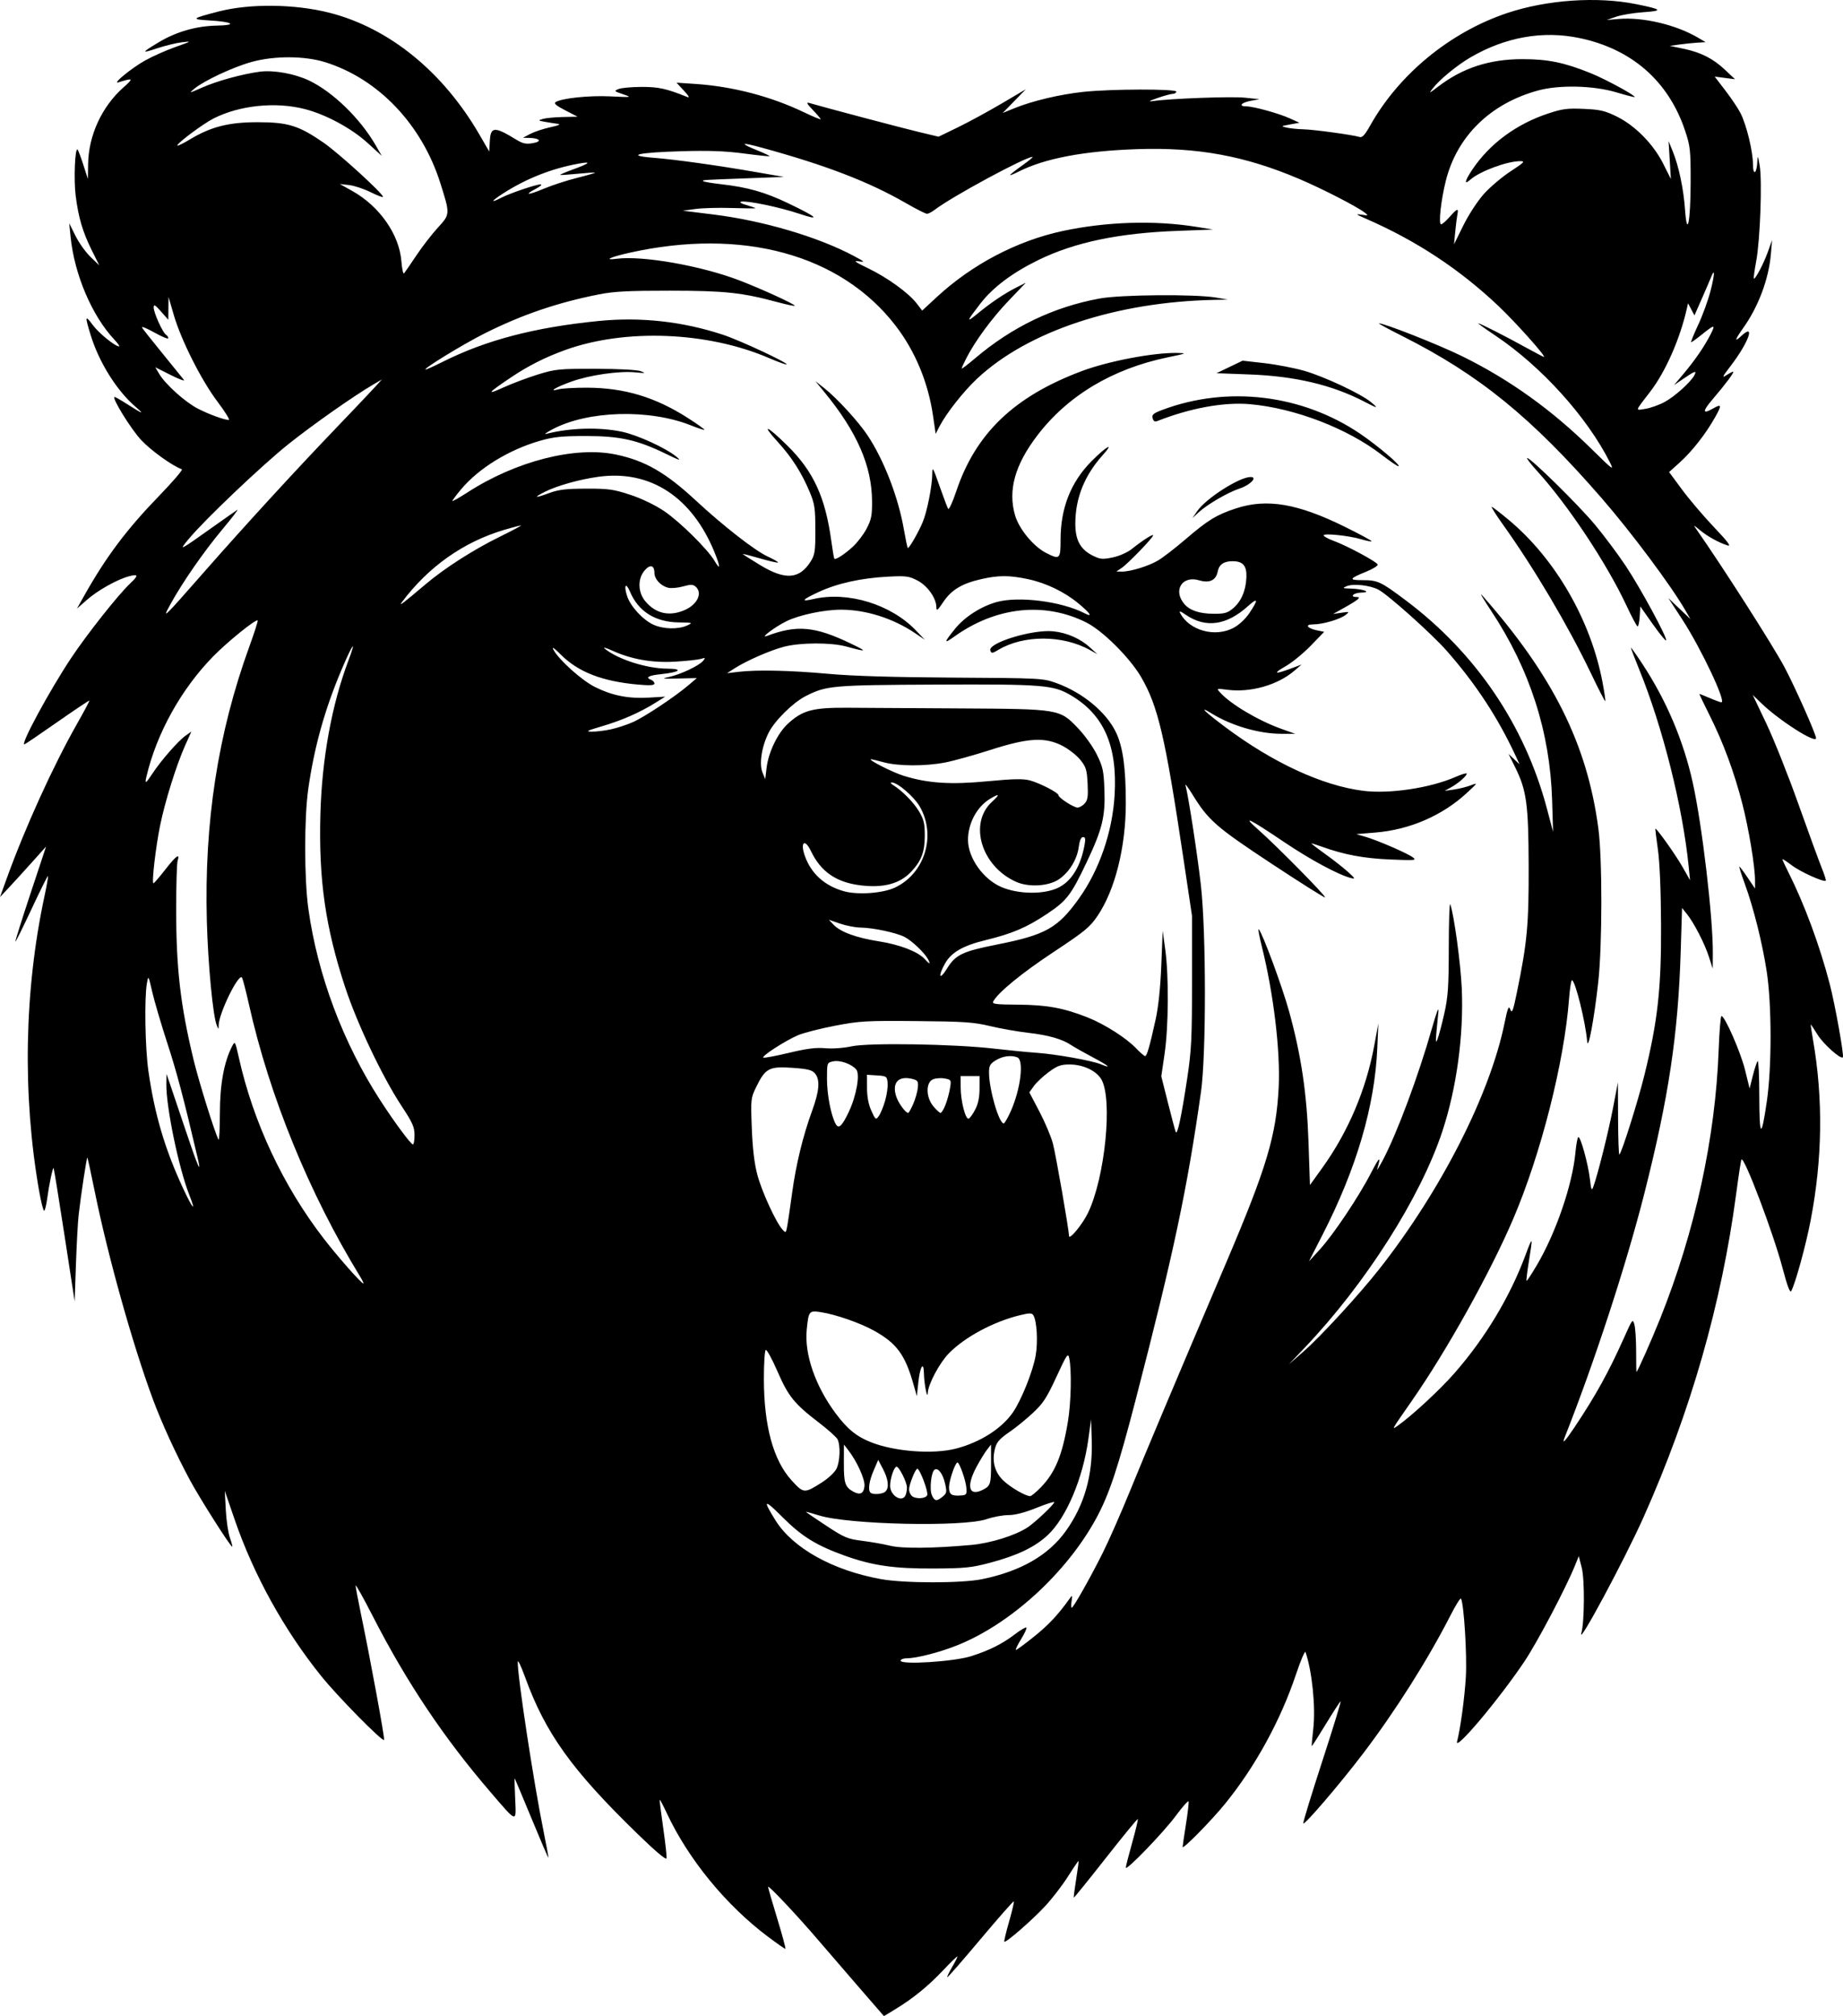 <?xml version="1.0" encoding="UTF-8" standalone="no"?>
<!-- Created with Inkscape (http://www.inkscape.org/) -->

<svg
   version="1.1"
   id="svg1"
   width="875.779"
   height="957.461"
   viewBox="0 0 875.779 957.461"
   sodipodi:docname="231.svg"
   inkscape:version="1.3.2 (091e20ef0f, 2023-11-25)"
   xmlns:inkscape="http://www.inkscape.org/namespaces/inkscape"
   xmlns:sodipodi="http://sodipodi.sourceforge.net/DTD/sodipodi-0.dtd"
   xmlns="http://www.w3.org/2000/svg"
   xmlns:svg="http://www.w3.org/2000/svg">
  <defs
     id="defs1" />
  <sodipodi:namedview
     id="namedview1"
     pagecolor="#ffffff"
     bordercolor="#000000"
     borderopacity="0.25"
     inkscape:showpageshadow="2"
     inkscape:pageopacity="0.0"
     inkscape:pagecheckerboard="0"
     inkscape:deskcolor="#d1d1d1"
     showgrid="false"
     inkscape:zoom="0.62890625"
     inkscape:cx="438.06211"
     inkscape:cy="477.81366"
     inkscape:window-width="1920"
     inkscape:window-height="1011"
     inkscape:window-x="0"
     inkscape:window-y="0"
     inkscape:window-maximized="1"
     inkscape:current-layer="layer1" />
  <g
     inkscape:groupmode="layer"
     id="layer1"
     inkscape:label="Layer 1"
     transform="translate(-202.023,-161.477)">
    <path
       style="fill:#000000"
       d="m 610.159,1105.219 c -6.551,-7.546 -15.104,-17.458 -19.007,-22.028 -10.089,-11.814 -24.156,-26.76 -24.132,-25.64 0.011,0.522 1.983,7.361 4.382,15.198 2.399,7.838 4.118,14.25 3.819,14.25 -0.299,0 -3.958,-2.553 -8.132,-5.673 -19.956,-14.918 -37.952,-36.85 -48.192,-58.734 -1.722,-3.68 -3.24,-6.557 -3.373,-6.392 -0.133,0.165 0.605,6.149 1.64,13.299 1.035,7.15 1.751,13.675 1.592,14.5 -0.183,0.944 -5.248,-3.316 -13.673,-11.5 -31.409,-30.509 -43.862,-47.872 -53.634,-74.782 -1.841,-5.07 -3.37,-8.236 -3.397,-7.037 -0.154,6.737 7.652,57.888 12.334,80.819 1.348,6.6 2.352,12.097 2.233,12.216 -0.119,0.119 -3.743,-8.318 -8.053,-18.75 -4.31,-10.432 -7.908,-18.966 -7.996,-18.966 -0.088,0 0.031,4.378 0.265,9.73 0.507,11.599 1.121,11.77 -11.818,-3.281 C 412.915,986.742 395.282,960.419 379.314,929.296 374.741,920.383 371,913.687 371,914.415 c 0,0.728 1.158,6.895 2.574,13.704 4.549,21.876 11.413,59.227 10.966,59.674 C 383.667,988.667 362.531,967.206 354.706,957.5 337.054,935.605 322.558,909.405 313.487,883 l -4.638,-13.5 0.464,9 c 0.255,4.95 1.136,10.912 1.959,13.25 0.822,2.337 1.313,4.25 1.09,4.25 -0.836,0 -15.36,-22.849 -20.023,-31.5 -6.675,-12.385 -13.465,-27.189 -17.656,-38.5 -9.703,-26.184 -21.433,-68.093 -27.707,-99 -1.731,-8.525 -3.277,-15.631 -3.435,-15.791 -0.318,-0.321 -3.08,17.831 -4.152,27.29 -0.374,3.299 -0.952,13.874 -1.284,23.5 L 237.5,779.5 232.649,748 c -2.668,-17.325 -4.987,-31.644 -5.152,-31.819 -0.41,-0.434 -2.208,8.131 -3.063,14.591 -0.384,2.9 -1.014,5.468 -1.399,5.706 -0.386,0.239 -1.479,-4.009 -2.43,-9.438 -7.977,-45.579 -7.079,-95.099 2.538,-139.883 1.103,-5.138 1.86,-9.488 1.682,-9.665 -0.178,-0.178 -3.672,6.829 -7.763,15.571 -4.091,8.742 -7.572,15.76 -7.735,15.596 -0.164,-0.164 3.053,-10.391 7.147,-22.729 l 7.445,-22.431 -6.709,7.481 c -3.69,4.115 -8.616,9.515 -10.947,12 l -4.238,4.519 3.068,-8.5 c 8.85,-24.52 22.094,-53.632 33.663,-74 3.28,-5.775 5.858,-10.632 5.728,-10.793 -0.13,-0.161 -7.027,4.451 -15.327,10.25 C 220.856,510.255 213.85,515 213.587,515 c -1.871,0 11.788,-25.239 22.034,-40.713 7.52,-11.358 22.541,-30.348 28.256,-35.724 4.085,-3.842 3.94,-4.623 -0.627,-3.385 -5.661,1.535 -14.776,6.655 -20,11.235 l -4.661,4.087 3.372,-6 c 10.405,-18.511 20.117,-31.464 35.539,-47.397 6.6,-6.819 11.527,-12.564 10.948,-12.767 -4.472,-1.573 -14.665,-8.887 -19.326,-13.867 C 264.207,365.217 254.819,350 256.494,350 c 0.331,0 2.943,1.488 5.805,3.307 7.855,4.993 8.602,5.227 4.012,1.254 -8.888,-7.694 -17.217,-21.021 -21.195,-33.916 -2.817,-9.132 -2.679,-9.805 0.989,-4.818 2.813,3.826 10.627,10.174 12.523,10.174 0.421,0 -0.607,-1.462 -2.285,-3.25 C 245.73,311.448 237.387,291.864 235.572,274 l -0.66,-6.5 2.986,6 c 1.643,3.3 4.859,7.8 7.148,10 l 4.162,4 -3.521,-7.06 c -4.342,-8.706 -6.376,-15.561 -7.696,-25.94 -0.982,-7.719 -0.349,-23.175 0.899,-21.958 0.335,0.327 1.576,3.601 2.756,7.276 l 2.146,6.682 0.104,-7.145 c 0.196,-13.512 6.488,-27.192 16.676,-36.257 5.051,-4.494 4.824,-4.751 -2.229,-2.526 -3.373,1.064 6.059,-6.684 12.598,-10.349 3.543,-1.986 10.068,-4.887 14.5,-6.447 7.682,-2.704 7.825,-2.808 3.059,-2.227 -2.75,0.335 -8.054,1.624 -11.786,2.865 -7.731,2.57 -7.621,2.164 0.786,-2.891 8.218,-4.942 17.875,-7.715 27.465,-7.885 10.088,-0.179 7.816,-1.81 -3.428,-2.46 -8.982,-0.52 -8.577,-0.907 4.463,-4.267 14.777,-3.808 36.237,-3.551 52.613,0.629 28.361,7.239 53.918,28 71.235,57.865 l 4.652,8.023 0.302,-5.215 c 0.386,-6.654 2.285,-6.718 12.542,-0.428 3.108,1.906 4.617,2.227 7.881,1.675 4.551,-0.769 3.429,-2.389 -1.725,-2.491 l -3,-0.059 3.5,-1.841 c 1.925,-1.013 6.2,-2.433 9.5,-3.156 4.055,-0.888 5.189,-1.418 3.5,-1.634 -1.375,-0.176 -4.075,-0.603 -6,-0.948 -3.345,-0.601 -3.39,-0.662 -1,-1.381 1.375,-0.414 5.65,-0.819 9.5,-0.9 l 7,-0.148 -5.906,-3.047 c -4.284,-2.21 -5.527,-3.281 -4.526,-3.899 3,-1.854 15.839,-3.2 25.924,-2.718 10.411,0.498 10.466,0.488 6.052,-1.021 -4.283,-1.464 -4.36,-1.56 -2,-2.488 1.351,-0.531 6.281,-0.972 10.956,-0.982 7.957,-0.015 11.708,0.813 21.5,4.747 1.41,0.566 0.967,-0.312 -1.5,-2.977 l -3.5,-3.781 9,0.603 c 17.701,1.187 35.748,5.89 51.509,13.426 4.395,2.102 7.991,3.595 7.991,3.319 0,-0.276 -1.688,-2.259 -3.75,-4.407 -2.743,-2.856 -3.213,-3.747 -1.75,-3.319 7.344,2.149 43.726,11.78 51.762,13.703 l 9.762,2.336 9.166,-4.45 c 5.042,-2.447 14.374,-7.517 20.738,-11.265 l 11.571,-6.815 -5.5,5.631 -5.5,5.631 5.5,-2.24 c 8.575,-3.492 21.532,-6.568 32.789,-7.782 C 729.834,203.703 761,203.625 761,205 c 0,0.55 -0.787,1.027 -1.75,1.061 -0.963,0.034 -4.225,0.927 -7.25,1.985 -4.069,1.423 -4.601,1.793 -2.043,1.423 8.281,-1.201 37.15,-2.266 43.543,-1.607 l 7,0.722 -4.25,0.796 C 791.736,210.225 790.428,212 794.318,212 c 3.377,0 15.466,3.345 20.682,5.722 l 4.5,2.051 -4.5,0.817 c -4.367,0.793 -4.411,0.837 -1.5,1.495 1.65,0.373 5.25,0.734 8,0.802 4.98,0.124 23.522,2.669 26.637,3.656 1.19,0.377 2.52,-1.06 4.873,-5.263 13.741,-24.551 38.064,-44.533 65.281,-53.629 18.814,-6.287 42.705,-7.93 61.21,-4.208 12.44,2.502 13.025,3.169 3.361,3.837 -4.599,0.318 -10.386,1.279 -12.861,2.135 l -4.5,1.557 5.677,-0.487 c 11.54,-0.99 27.307,2.729 37.757,8.906 l 3.566,2.108 -4,0.25 c -2.2,0.138 -6.025,0.534 -8.5,0.88 l -4.5,0.63 6.344,1.326 c 8.441,1.764 14.167,4.658 19.91,10.061 l 4.746,4.465 -4.835,-0.63 -4.834,-0.63 5.115,6.673 c 2.813,3.67 6.029,8.465 7.146,10.655 2.823,5.534 5.905,18.14 5.923,24.23 0.018,5.832 1.86,4.587 2.086,-1.41 0.11,-2.908 0.296,-2.57 1.1,2 1.261,7.172 0.251,35.29 -1.633,45.463 -0.811,4.38 -1.327,8.111 -1.145,8.293 0.624,0.624 4.615,-6.937 6.647,-12.592 l 2.035,-5.664 -0.578,6.727 c -1.012,11.784 -5.93,24.89 -13.144,35.025 -3.985,5.598 -4.332,6.989 -0.954,3.815 7.013,-6.589 3.531,3.101 -5.181,14.416 -3.709,4.817 -4.091,5.645 -1.962,4.25 1.454,-0.953 2.939,-1.733 3.298,-1.733 0.824,0 -3.485,5.787 -9.865,13.25 -4.813,5.629 -4.715,7.106 0.282,4.25 4.179,-2.389 4.325,-1.738 0.953,4.25 -4.437,7.88 -10.904,16.122 -16.831,21.45 l -4.961,4.461 6.228,8.419 c 3.425,4.631 10.252,12.647 15.17,17.815 6.503,6.833 8.26,9.184 6.442,8.622 -4.123,-1.276 -9.524,-4.249 -13.117,-7.219 -3.288,-2.719 -3.334,-2.727 -1.633,-0.298 12.417,17.733 36.222,54.964 41.678,65.183 4.978,9.326 15.072,32.001 15.072,33.858 0,2.742 -17.359,-8.299 -25.799,-16.41 l -4.299,-4.131 6.434,13.5 c 3.539,7.425 10.36,24.525 15.157,38 4.798,13.475 9.798,27.163 11.113,30.418 1.315,3.255 2.225,6.083 2.023,6.285 -0.878,0.878 -12.091,-4.173 -16.164,-7.282 -2.456,-1.875 -4.466,-3.174 -4.466,-2.887 0,0.287 1.296,3.097 2.88,6.243 7.584,15.067 14.862,34.728 19.601,52.947 2.576,9.903 6.93,34.197 6.25,34.877 -1.043,1.043 -9.211,-6.241 -11.963,-10.668 -1.687,-2.714 -3.16,-4.934 -3.273,-4.934 -0.114,0 0.36,3.263 1.052,7.25 4.888,28.161 4.506,56.657 -1.155,85.984 -2.292,11.877 -7.263,29.926 -9.189,33.368 -0.577,1.031 -1.871,-2.384 -4.09,-10.797 -4.378,-16.598 -18.178,-53.073 -19.558,-51.694 -0.22,0.219 -1.355,7.597 -2.523,16.394 -6.915,52.074 -21.64,103.444 -44.001,153.495 -8.951,20.035 -31.501,62.014 -29.545,55 1.49,-5.343 1.603,-25.411 0.174,-31 l -1.406,-5.5 -1.83,4.5 c -4.403,10.825 -17.852,36.327 -23.997,45.5 -11.987,17.895 -33.364,43.278 -32.005,38 1.603,-6.221 3.564,-20.651 4.158,-30.593 0.616,-10.311 -0.909,-34.884 -2.311,-37.246 -0.274,-0.462 -2.527,3.138 -5.007,8 -10.634,20.848 -26.095,45.286 -41.378,65.4 -11.012,14.494 -28.19,34.545 -28.564,33.344 -0.155,-0.498 3.932,-13.837 9.082,-29.642 5.15,-15.806 9.046,-28.541 8.657,-28.3 -0.389,0.24 -3.582,5.164 -7.097,10.941 -3.514,5.777 -6.482,10.412 -6.594,10.299 -0.113,-0.113 0.21,-3.804 0.716,-8.204 1.181,-10.26 -0.536,-27.258 -3.682,-36.453 -0.274,-0.799 -2.298,3.926 -4.499,10.5 C 810.581,978.424 798.555,1000.383 784.247,1018 777.698,1026.064 764,1039.996 764,1038.592 c 0,-0.47 0.708,-5.308 1.574,-10.752 0.866,-5.444 1.428,-10.327 1.25,-10.851 -0.178,-0.524 -2.897,2.527 -6.041,6.779 -5.906,7.986 -23.783,26.503 -23.783,24.634 0,-0.581 1.365,-5.918 3.034,-11.862 1.669,-5.943 2.867,-10.973 2.663,-11.178 -0.204,-0.204 -7.069,8.156 -15.256,18.578 -8.186,10.422 -14.998,18.835 -15.138,18.696 -0.139,-0.139 0.358,-4.052 1.106,-8.695 0.748,-4.643 1.264,-8.552 1.146,-8.687 -0.117,-0.135 -2.39,3.191 -5.05,7.39 -2.66,4.199 -7.575,10.572 -10.921,14.162 -6.201,6.652 -18.642,17.47 -19.315,16.796 -0.204,-0.204 0.818,-4.507 2.272,-9.561 1.454,-5.054 2.463,-9.37 2.243,-9.59 -0.22,-0.221 -7.35,7.868 -15.843,17.975 -8.493,10.107 -15.594,18.231 -15.78,18.053 -0.186,-0.178 0.827,-2.31 2.25,-4.739 1.423,-2.429 2.588,-4.723 2.588,-5.097 0,-0.374 -3.033,2.535 -6.741,6.465 -7.145,7.574 -14.426,13.491 -22.974,18.671 l -5.215,3.16 z M 663.5,948.002 c 8.738,-2.783 14.815,-5.833 20.936,-10.505 2.618,-1.999 5.011,-3.383 5.318,-3.076 0.307,0.307 -0.844,2.813 -2.557,5.568 -1.713,2.756 -2.779,5.011 -2.368,5.011 0.411,0 4.33,-2.885 8.709,-6.411 6.907,-5.561 11.309,-10.275 16.805,-17.993 1.237,-1.738 1.315,-1.629 0.893,1.25 -0.255,1.735 -0.226,3.154 0.063,3.154 0.775,0 8.686,-13.978 14.664,-25.91 2.869,-5.726 8.72,-19.001 13.002,-29.5 7.642,-18.736 20.586,-49.438 45.992,-109.09 18.967,-44.534 23.531,-59.791 24.675,-82.5 0.874,-17.355 -2.393,-44.632 -8.056,-67.258 -1.206,-4.817 -1.844,-8.41 -1.419,-7.985 1.751,1.751 11.177,27.254 14.437,39.059 5.746,20.811 8.438,38.933 9.219,62.063 l 0.688,20.38 5.812,-8.077 C 842.654,699.028 851.181,678.985 855.064,658 l 1.943,-10.5 -0.499,11.593 c -1.192,27.709 -9.853,57.221 -26.089,88.907 l -6.405,12.5 5.045,-5.5 c 6.568,-7.16 18.649,-25.186 24.483,-36.529 4.033,-7.843 4.899,-8.383 2.908,-1.814 -0.307,1.014 0.831,-0.76 2.529,-3.942 6.807,-12.752 17.029,-40.144 23.591,-63.215 2.165,-7.61 3.249,-10.354 2.965,-7.5 -1.478,14.832 -1.502,15.556 -0.433,13 0.575,-1.375 2.011,-6.775 3.191,-12 1.837,-8.134 2.15,-12.689 2.177,-31.688 0.017,-12.203 0.331,-21.377 0.698,-20.386 1.769,4.776 4.948,28.023 5.479,40.073 0.977,22.163 -2.486,47.46 -9.304,67.97 -10.396,31.274 -36.499,72.252 -65.277,102.476 l -7.566,7.946 7,-6.124 c 8.182,-7.157 26.526,-27.124 36.049,-39.237 29.212,-37.157 52.374,-82.579 59.358,-116.408 1.599,-7.747 2.025,-8.758 2.822,-6.705 0.788,2.03 1.283,0.747 3.084,-8 4.915,-23.869 5.69,-32.143 5.613,-59.918 -0.082,-29.619 -0.974,-36.169 -6.421,-47.147 l -3.139,-6.327 2.617,2.458 2.617,2.458 -1.841,-3.972 c -8.406,-18.134 -18.932,-34.176 -32.711,-49.853 -7.047,-8.017 -28.006,-26.77 -32.54,-29.115 -4.051,-2.095 -11.835,-2.953 -15.009,-1.654 -2.268,0.928 -2.082,1.035 2,1.157 6.027,0.179 10.088,1.823 4.75,1.923 -3.586,0.067 -5.569,2.07 -2.05,2.07 2.358,0 0.867,1.303 -5.701,4.984 l -5.499,3.081 4,-0.595 c 3.784,-0.563 3.893,-0.509 2.017,0.997 C 838.934,455.543 830.585,458 826.119,458 c -4.283,0 -3.04,1.86 1.922,2.874 l 3.226,0.66 -6.383,6.584 c -3.511,3.621 -8.858,7.997 -11.883,9.724 -6.281,3.585 -5.418,4.049 2.239,1.203 l 5.261,-1.955 -3.5,2.995 c -7.896,6.757 -20.816,10.406 -31.742,8.967 -5.137,-0.677 -5.207,-0.652 -3.5,1.248 4.997,5.561 18.311,13.459 29.242,17.347 l 6.5,2.312 -6.5,0.006 c -10.657,0.01 -23.827,-3.834 -33.359,-9.737 -6.405,-3.966 -3.152,-0.749 6.639,6.566 22.704,16.964 46.151,27.789 65.508,30.243 12.501,1.585 31.986,-1.348 43.963,-6.617 2.888,-1.27 5.25,-1.963 5.25,-1.539 0,1.114 -4.014,4.608 -7.5,6.529 l -3,1.653 4.5,-0.643 c 2.475,-0.354 6.075,-1.26 8,-2.014 3.363,-1.317 3.284,-1.172 -2,3.694 -11.663,10.74 -27.043,17.398 -43.303,18.749 l -9.197,0.764 4.254,1.233 c 5.776,1.674 19.88,7.766 22.565,9.745 2.032,1.498 1.291,1.571 -10.819,1.058 -12.53,-0.53 -21.711,-2.254 -32.376,-6.08 -2.407,-0.863 -4.615,-1.57 -4.907,-1.57 -0.292,0 2.577,2.223 6.376,4.939 3.799,2.716 8.707,6.564 10.907,8.549 3.501,3.16 3.688,3.532 1.5,2.986 -5.807,-1.451 -19.371,-8.734 -31.5,-16.913 -17.087,-11.523 -20.776,-13.296 -12.5,-6.007 8.69,7.654 32.247,31.533 31.673,32.106 -0.25,0.25 -11.701,-6.963 -25.447,-16.03 -26.368,-17.394 -30.023,-20.591 -37.576,-32.871 -2.117,-3.442 -3.593,-5.359 -3.278,-4.259 1.308,4.576 5.699,33.093 7.315,47.5 2.514,22.414 2.535,80.362 0.035,98 -6.548,46.195 -12.966,76.46 -30.854,145.5 -8.636,33.33 -12.794,45.829 -19.059,57.281 -14.146,25.858 -40.742,50.063 -66.059,60.12 C 648.407,946.215 637.534,949 632.938,949 631.322,949 630,949.509 630,950.13 c 0,2.072 25.377,0.459 33.5,-2.128 z m 5.292,-36.59 c 18.37,-3.785 31.491,-11.344 39.728,-22.888 8.804,-12.338 12.806,-26.347 12.289,-43.024 l -0.31,-10 -1.278,9.288 c -2.587,18.799 -10.46,37.419 -19.327,45.714 -6.087,5.694 -14.484,9.714 -27.474,13.155 -8.762,2.321 -11.908,2.637 -26.921,2.708 -18.625,0.088 -28.814,-1.378 -41.812,-6.016 -13.662,-4.875 -20.627,-9.168 -29.854,-18.4 -8.808,-8.814 -9.55,-8.463 -3.296,1.558 8.237,13.199 27.207,23.758 50.117,27.898 11.164,2.017 38.366,2.022 48.137,0.009 z M 663.5,895.186 c 9.316,-0.84 21.265,-4.587 27,-8.466 3.633,-2.457 12.5,-10.866 12.5,-11.855 0,-0.39 -3.818,0.831 -8.486,2.712 -5.559,2.241 -10.141,3.422 -13.285,3.422 -2.64,0 -7.259,0.854 -10.264,1.897 -11.068,3.842 -65.71,2.656 -79.715,-1.73 -3.438,-1.077 -6.25,-1.847 -6.25,-1.713 0,0.135 4.292,3.068 9.539,6.519 8.735,5.746 10.189,6.357 17.25,7.247 4.241,0.535 10.186,1.582 13.211,2.326 5.703,1.403 20.482,1.265 38.5,-0.361 z m -13.551,-22.944 c 1.951,-1.58 2.071,-2.201 1.186,-6.139 -1.059,-4.715 -3.305,-7.734 -4.981,-6.698 -1.644,1.016 -2.544,9.443 -1.3,12.173 1.314,2.885 2.21,3.001 5.095,0.665 z m -17.556,-0.824 C 632.727,870.548 633,868.955 633,867.878 633,865.459 629.283,858 628.077,858 626.9,858 625,863.605 625,867.078 c 0,4.783 5.895,8.244 7.393,4.34 z m 10.24,0.096 C 643.238,869.937 639.123,859 637.925,859 637.004,859 634,866.516 634,868.82 c 0,0.979 0.54,2.32 1.2,2.98 1.694,1.694 6.748,1.499 7.433,-0.286 z M 661.228,868 c -0.271,-3.479 -3.272,-11.992 -4.228,-11.992 -1.037,0 -4,8.643 -4,11.67 0,3.512 1.084,4.303 5.5,4.017 2.783,-0.18 2.98,-0.448 2.728,-3.694 z m 35.459,-0.25 c 6.798,-7.041 10.174,-15.272 12.816,-31.25 1.494,-9.035 1.813,-24.416 0.622,-29.98 -0.584,-2.727 -1.102,-1.976 -6.11,8.854 -4.647,10.05 -6.345,12.642 -11.264,17.195 -3.185,2.949 -7.92,6.816 -10.522,8.593 -5.732,3.915 -6.906,5.376 -7.705,9.588 -1.017,5.361 0.43,10.111 4.193,13.765 3.314,3.219 10.62,7.483 12.823,7.484 0.573,4.4e-4 2.888,-1.912 5.145,-4.249 z m -83.874,-0.5 c 0.313,-3.241 -3.559,-11.784 -7.82,-17.25 l -1.949,-2.5 -0.022,9.059 c -0.023,9.315 0.595,11.15 4.478,13.3 3.221,1.783 4.971,0.924 5.313,-2.609 z M 622.8,869.8 c 1.81,-1.81 1.371,-5.8 -1.173,-10.663 l -2.283,-4.363 -2.172,5.049 c -2.166,5.035 -2.769,9.247 -1.505,10.511 1.105,1.105 5.85,0.75 7.133,-0.533 z m -30.098,-4.396 c 2.861,-1.825 5.899,-4.665 6.75,-6.311 1.758,-3.399 2.053,-11.281 0.529,-14.128 -0.56,-1.047 -4.498,-4.571 -8.75,-7.831 -11.825,-9.066 -14.549,-12.427 -19.758,-24.378 -2.576,-5.909 -5.086,-10.495 -5.578,-10.191 -0.492,0.304 -0.889,6.489 -0.882,13.744 0.022,22.378 4.484,38.698 13.183,48.215 5.739,6.279 6.015,6.296 14.506,0.88 z m 76.614,3.446 c 3.376,-1.777 3.654,-2.718 3.647,-12.35 l -0.007,-9 -1.949,2.5 c -1.072,1.375 -3.312,5.038 -4.978,8.14 -5.056,9.414 -3.553,14.31 3.287,10.71 z m -13.031,-19.424 c 11.477,-2.974 21.697,-9.462 27.034,-17.163 4.07,-5.874 9.587,-19.664 10.864,-27.159 1.113,-6.535 0.541,-16.316 -1.111,-18.989 -0.707,-1.143 -1.727,-1.157 -6.208,-0.082 -12.615,3.026 -26.378,10.392 -33.981,18.186 -4.44,4.552 -9.804,14.629 -9.996,18.781 -0.167,3.598 -1.755,-4.492 -1.828,-9.309 -0.091,-6.029 -1.828,-3.342 -2.63,4.07 l -0.729,6.739 -1.715,-6 c -3.912,-13.686 -7.897,-19.078 -18.483,-25.011 -6.657,-3.731 -18.526,-7.85 -25.627,-8.894 -5.371,-0.79 -5.618,-0.474 -6.498,8.322 -1.166,11.655 4.077,26.814 13.767,39.807 5.539,7.426 9.903,10.975 16.857,13.709 11.283,4.435 29.496,5.789 40.284,2.993 z M 950.243,839.25 c 10.23,-15.313 16.258,-26.24 23.837,-43.207 3.633,-8.133 3.809,-8.344 4.599,-5.5 0.452,1.626 0.821,7.345 0.821,12.707 0,5.362 0.07,9.75 0.156,9.75 0.462,0 7.161,-15.073 11.334,-25.5 16.503,-41.239 26.176,-85.649 27.716,-127.25 0.331,-8.938 0.935,-16.25 1.343,-16.25 1.603,0 9.118,17.154 11.187,25.534 l 2.188,8.865 1.538,-6.129 c 0.846,-3.371 1.876,-6.461 2.288,-6.866 0.412,-0.405 0.764,7.101 0.78,16.68 0.035,19.822 0.954,20.429 3.587,2.367 2.366,-16.229 2.346,-45.804 -0.041,-61.45 -2.076,-13.609 -6.241,-30.288 -10.425,-41.75 -1.656,-4.537 -2.83,-8.25 -2.608,-8.25 0.222,0 1.99,2.356 3.93,5.237 L 1036,583.473 v -3.858 c 0,-6.683 -2.984,-24.67 -6.07,-36.59 -3.871,-14.953 -9.058,-28.95 -15.462,-41.726 C 1011.628,495.635 1009.424,491 1009.569,491 c 0.146,0 2.364,0.9 4.931,2 2.566,1.1 5.055,2 5.531,2 2.426,0 -9.711,-25.665 -18.574,-39.279 L 994.803,445.5 l 5.255,5 5.255,5 -2.313,-4 C 996.086,439.542 977.294,414.357 963.14,398.078 929.729,359.652 904.876,339.445 868.5,321.132 c -6.6,-3.323 -11.655,-6.062 -11.234,-6.087 2.353,-0.139 28.1,10.004 39.262,15.467 22.618,11.07 42.866,25.558 61.862,44.264 10.157,10.003 10.738,10.421 8.625,6.224 -10.819,-21.49 -32.536,-45.513 -54.33,-60.1 C 907.836,317.655 904.135,315 904.459,315 c 0.84,0 13.317,6.338 22.763,11.563 4.412,2.44 8.222,4.437 8.468,4.437 1.27,0 -13.406,-16.427 -21.627,-24.208 C 895.562,289.282 874.975,275.736 851,265.296 c -4.738,-2.063 -5.015,-2.321 -2,-1.863 3.313,0.503 3.393,0.449 1.5,-1.007 -3.791,-2.916 -20.028,-11.258 -31,-15.928 -25.82,-10.988 -48.269,-15.132 -76.897,-14.194 -25.489,0.835 -44.27,4.404 -56.791,10.792 -2.096,1.069 -3.812,1.746 -3.812,1.503 0,-0.243 2.587,-2.277 5.75,-4.52 3.162,-2.244 5.379,-4.079 4.925,-4.079 -3.446,0 -38.407,18.897 -46.559,25.166 -1.312,1.009 -2.935,1.834 -3.607,1.834 -0.672,0 -5.224,-2.306 -10.115,-5.124 -17.501,-10.083 -38.013,-17.966 -68.323,-26.255 -10.219,-2.795 -10.911,-2.261 -1.833,1.414 3.156,1.278 5.606,2.455 5.444,2.616 -0.161,0.161 -5.668,-0.419 -12.238,-1.289 -8.735,-1.157 -16.646,-1.445 -29.444,-1.072 -20.941,0.611 -27.076,2.031 -13.45,3.113 10.488,0.833 30.628,3.645 48.95,6.834 l 13,2.263 -16.5,0.612 c -22.656,0.84 -22.399,0.823 -21.805,1.416 0.29,0.29 4.2,0.947 8.688,1.459 12.468,1.422 20.662,3.752 31.618,8.992 13.936,6.665 15.959,8.558 5.358,5.015 -9.423,-3.15 -24.909,-6.361 -27.642,-5.732 -1.027,0.236 -0.01,0.881 2.534,1.605 2.337,0.666 4.25,1.335 4.25,1.487 0,0.152 -5.062,0.109 -11.25,-0.095 -6.188,-0.204 -13.95,0.003 -17.25,0.459 l -6,0.829 14.443,1.787 c 23.727,2.936 49.796,10.628 66.882,19.735 5.233,2.789 5.403,2.983 2.175,2.493 -2.681,-0.407 -1.627,0.366 4.5,3.303 9.13,4.377 19.36,11.774 23.144,16.735 l 2.579,3.381 6.837,-6.33 C 663.902,287.058 685.308,275.819 707,271.18 c 20.795,-4.447 43.685,-5.159 63.5,-1.976 l 8,1.285 -17,0.633 c -27.883,1.039 -48.786,5.414 -66,13.814 -12.351,6.027 -21.586,12.949 -27.575,20.668 -6.678,8.606 -6.892,9.357 -1.379,4.818 6.353,-5.229 12.777,-9.554 18.454,-12.421 l 4.5,-2.273 -8.094,8.45 c -8.001,8.353 -16.103,19.362 -20.262,27.532 -1.179,2.316 -2.143,4.465 -2.143,4.776 0,0.311 2.856,-1.858 6.347,-4.819 17.627,-14.954 37.194,-24.356 59.137,-28.416 10.088,-1.867 45.581,-2.151 55.516,-0.445 l 5.5,0.945 -6.5,0.135 C 732.392,304.854 690.4,318.791 666.374,341.267 659.901,347.322 651.652,357.783 648.448,364 l -1.804,3.5 -1.269,-8.665 c -2.319,-15.833 -8.516,-30.692 -17.835,-42.765 -26.114,-33.831 -72.893,-46.573 -126.646,-34.499 -8.905,2 -12.318,3.632 -5.855,2.799 12.305,-1.585 40.017,3.282 58.209,10.224 10.423,3.978 26.945,11.544 26.399,12.09 -0.21,0.21 -3.704,-0.515 -7.765,-1.61 -17.288,-4.664 -25.259,-5.523 -51.383,-5.541 -20.056,-0.013 -26.78,0.337 -34,1.774 -19.673,3.913 -36.305,9.586 -54,18.416 -10.142,5.061 -30.018,17.214 -28.225,17.257 0.426,0.01 3.904,-1.557 7.729,-3.483 20.774,-10.462 43.857,-16.531 74.468,-19.579 20.033,-1.995 40.041,0.228 59.223,6.579 7.988,2.645 30.838,13.303 30.101,14.04 -0.225,0.225 -3.983,-1.131 -8.352,-3.013 -29.113,-12.543 -68.191,-14.113 -96.677,-3.884 -9.449,3.393 -17.705,7.544 -25.766,12.957 -11.272,7.568 -12.18,8.72 -3.9,4.945 4.18,-1.905 11.605,-4.698 16.5,-6.207 8.364,-2.577 10.016,-2.741 27.4,-2.713 10.969,0.018 19.721,0.48 21.5,1.136 2.614,0.964 2.282,1.036 -2.575,0.556 -7.623,-0.752 -21.581,1.249 -30.244,4.336 -7.497,2.672 -11.604,5.129 -6.181,3.698 1.65,-0.435 7.725,-0.775 13.5,-0.756 17.735,0.06 32.445,4.488 47.95,14.434 4.475,2.87 7.982,5.372 7.794,5.56 -0.188,0.188 -3.02,-0.733 -6.293,-2.046 -19.836,-7.958 -49.235,-7.116 -66.051,1.891 -2.696,1.444 -4.001,2.395 -2.901,2.113 11.363,-2.911 25.172,-3.312 36,-1.047 7.448,1.558 21.029,7.786 26,11.923 2.457,2.044 1.55,1.791 -5.005,-1.399 -13.653,-6.644 -21.853,-8.472 -37.995,-8.472 -11.493,0 -15.395,0.4 -21.791,2.233 -14.88,4.264 -29.198,13.052 -37.584,23.068 -2.268,2.709 -4.124,5.192 -4.124,5.517 0,0.325 3.189,-1.472 7.086,-3.993 23.136,-14.966 51.362,-22.139 70.819,-17.995 13.75,2.928 23.501,8.556 37.783,21.807 12.995,12.056 28.082,23.808 34.125,26.58 2.923,1.341 5.13,2.622 4.905,2.847 -0.225,0.225 -4.079,-0.654 -8.564,-1.953 C 558.67,425.363 555,424.427 555,424.583 c 0,0.156 3.775,2.563 8.389,5.35 11.872,7.171 18.596,6.628 23.93,-1.933 1.917,-3.076 2.178,-4.894 2.157,-15 -0.021,-10.114 -0.34,-12.257 -2.645,-17.779 -3.817,-9.142 -8.549,-16.573 -15.17,-23.826 -8.361,-9.159 -5.19,-7.899 4.665,1.854 12.265,12.138 17.88,24.35 20.715,45.055 0.617,4.505 1.271,8.341 1.454,8.524 0.625,0.625 4.677,-1.991 8.67,-5.598 2.194,-1.982 5.186,-5.883 6.649,-8.667 2.258,-4.298 2.651,-6.272 2.604,-13.063 -0.118,-16.881 -7.193,-33.006 -22.811,-51.994 l -4.108,-4.994 4.084,3.197 c 6.016,4.709 16.366,15.982 20.757,22.609 7.749,11.694 14.531,29.276 17.203,44.597 0.809,4.639 1.638,8.601 1.842,8.805 0.497,0.497 4.974,-7.232 7.078,-12.219 2.072,-4.912 4.528,-17.217 4.557,-22.838 0.02,-3.815 0.307,-3.348 3.443,5.591 1.882,5.364 3.731,10.255 4.11,10.868 0.379,0.613 2.105,-3.112 3.835,-8.278 9.242,-27.598 27.607,-45.155 59.82,-57.187 12.608,-4.71 33.983,-8.767 45.093,-8.559 4.923,0.092 4.711,0.193 -4.295,2.057 -26.418,5.468 -47.773,18.279 -62.241,37.337 -10.527,13.866 -13.851,25.897 -10.419,37.703 1.888,6.495 8.738,14.799 14.729,17.855 6.555,3.344 6.902,3.026 6.902,-6.34 0,-15.01 4.934,-27.427 14.832,-37.325 7.169,-7.169 10.949,-9.161 5.157,-2.717 -8.645,9.616 -12.956,20.392 -12.978,32.435 -0.014,7.945 2.424,12.374 8.432,15.316 3.447,1.688 4.57,1.782 9.356,0.778 3.062,-0.642 6.965,-2.354 8.932,-3.919 5.334,-4.241 10.271,-7.395 10.243,-6.542 -0.037,1.112 -12.033,13.518 -14.975,15.487 l -2.5,1.673 2.5,0.041 c 4.039,0.066 12.697,-2.567 17.264,-5.25 2.33,-1.369 8.261,-5.94 13.181,-10.159 10.638,-9.123 14.745,-11.625 24.055,-14.656 14.605,-4.754 29.237,-2.256 51.664,8.822 7.17,3.542 12.858,6.618 12.64,6.837 -0.218,0.218 -2.401,-0.201 -4.85,-0.933 C 843.122,415.856 831,414.59 831,415.723 c 0,0.485 2.138,1.657 4.75,2.605 6.266,2.273 20.497,9.913 20.94,11.242 0.192,0.575 -2.247,2.098 -5.421,3.382 -8.135,3.294 -8.514,4.048 -2.034,4.048 7.533,0 8.785,0.579 20.862,9.638 33.188,24.895 56.511,59.288 66.993,98.788 l 2.939,11.074 -0.452,-15 c -0.976,-32.375 -10.603,-62.23 -29.019,-90 -3.647,-5.5 -5.602,-8.836 -4.344,-7.413 33.723,38.139 50,70.726 55.332,110.777 1.927,14.476 1.893,55.517 -0.061,73.136 -1.938,17.475 -4.836,32.9 -5.259,28 -0.811,-9.38 -5.7,-29 -7.226,-29 -0.391,0 -1.013,3.998 -1.382,8.885 -2.266,30.017 -13.388,73.765 -26.597,104.615 -10.845,25.33 -31.529,62.439 -47.9,85.937 -9.975,14.319 -9.934,14.247 -7.115,12.273 6.794,-4.759 20.169,-17.117 27.163,-25.099 14.584,-16.643 26.393,-36.27 33.77,-56.128 3.44,-9.26 3.553,-9.049 1.601,2.976 -0.8,4.927 -1.303,9.11 -1.118,9.295 0.185,0.185 2.444,-3.259 5.02,-7.652 9.048,-15.434 16.803,-38.114 18.211,-53.262 0.353,-3.797 0.964,-7.102 1.357,-7.345 0.999,-0.617 4.704,12.768 5.537,20.005 0.589,5.118 0.826,5.642 1.608,3.567 2.005,-5.319 7.234,-26.227 9.396,-37.567 l 2.287,-12 0.082,17.417 c 0.045,9.579 0.326,17.173 0.624,16.874 1.249,-1.249 8.822,-25.291 11.904,-37.791 6.302,-25.564 8.025,-41.062 7.894,-71 -0.074,-16.822 -0.629,-30.061 -1.519,-36.25 -0.772,-5.362 -1.298,-9.75 -1.17,-9.75 0.773,0 9.708,12.587 12.793,18.023 l 3.676,6.477 -0.652,-6.5 c -2.846,-28.38 -12.303,-66.058 -23.464,-93.488 -2.203,-5.413 -3.997,-10.106 -3.987,-10.427 0.01,-0.322 2.528,3.24 5.596,7.915 11.302,17.223 19.36,36.218 23.758,56 4.498,20.233 9.701,64.415 9.575,81.304 l -0.054,7.196 -1.769,-5.528 c -2.023,-6.32 -7.046,-16.101 -10.473,-20.391 l -2.332,-2.919 -0.63,20.419 c -1.227,39.749 -5.702,69.524 -17.347,115.419 -8.53,33.62 -23.842,80.431 -37.861,115.75 -1.354,3.412 0.311,1.664 4.763,-5 z M 958,481.194 c -10.822,-22.587 -26.929,-49.802 -41.749,-70.539 -3.477,-4.865 -5.877,-8.69 -5.333,-8.5 0.543,0.19 4.197,3.022 8.119,6.295 22.14,18.473 38.992,47.696 44.522,77.207 0.878,4.687 1.45,8.652 1.27,8.812 -0.18,0.16 -3.252,-5.814 -6.827,-13.275 z M 987.359,457.807 981.5,449.5 l -0.305,4.75 c -0.168,2.612 -0.618,4.73 -1,4.705 -0.382,-0.025 -2.72,-4.388 -5.195,-9.696 -9.353,-20.061 -27.847,-47.927 -42.481,-64.009 -3.128,-3.438 -5.278,-6.25 -4.779,-6.25 1.711,0 24.314,22.224 32.145,31.606 4.305,5.158 10.868,13.93 14.584,19.493 7.068,10.583 20.115,34.651 19.251,35.514 -0.275,0.275 -3.137,-3.238 -6.36,-7.807 z M 770.927,404.209 c 4.168,-6.049 20.012,-16.17 25.358,-16.199 3.495,-0.019 -0.079,3.761 -5.147,5.444 -5.685,1.888 -15.369,7.514 -19.559,11.363 L 768.659,407.5 Z m 87.774,-26.654 c -16.33,-12.616 -41.396,-22.255 -62.754,-24.132 -12.311,-1.082 -28.434,1.863 -44.065,8.049 -1.104,0.437 -1.787,-0.003 -2.148,-1.382 -0.442,-1.691 0.337,-2.347 4.753,-3.999 30.902,-11.562 66.265,-7.286 93.832,11.345 8.298,5.608 20.012,15.553 18.181,15.436 -0.55,-0.035 -4.06,-2.428 -7.799,-5.317 z M 850.5,352.299 c -15.333,-7.996 -32.97,-12.186 -54.707,-12.995 l -15.707,-0.585 6.207,-2.976 6.207,-2.976 10.297,1.163 c 5.663,0.64 14.213,2.282 19,3.65 9.425,2.693 26.874,10.877 31.703,14.869 3.789,3.133 3.24,3.106 -3,-0.148 z M 373.168,767.75 c -24.153,-39.338 -43.092,-85.666 -52.838,-129.25 -1.476,-6.6 -2.982,-12.356 -3.347,-12.79 -1.66,-1.976 -10.884,16.866 -11.046,22.563 -0.063,2.221 -0.066,2.222 -0.919,0.109 -1.826,-4.521 -4.144,-28.858 -4.703,-49.382 -1.281,-47.042 5.241,-89.256 20.124,-130.275 2.434,-6.707 4.249,-12.37 4.034,-12.585 -0.815,-0.815 -14.267,10.035 -21.136,17.048 -15.203,15.52 -26.848,36.467 -31.724,57.062 -0.887,3.748 -0.351,3.471 2.906,-1.5 3.885,-5.93 12.132,-15.365 15.569,-17.812 l 2.879,-2.05 -2.912,6.49 c -4.199,9.358 -9.615,26.647 -11.957,38.164 -2.128,10.467 -4.082,27.488 -3.147,27.416 0.302,-0.023 2.798,-2.923 5.548,-6.444 5.208,-6.669 7.126,-8.061 5.935,-4.309 -0.385,1.213 -0.696,11.675 -0.692,23.25 0.01,28.015 2.026,45.439 8.235,71.174 2.564,10.626 10.095,34.737 11.886,38.05 0.35,0.648 0.643,-4.977 0.649,-12.5 0.012,-13.781 1.991,-24.536 5.88,-31.958 1.28,-2.442 1.407,-2.223 3.084,5.317 6.871,30.884 21.068,61.149 40.447,86.224 6.715,8.689 17.804,21.238 18.766,21.238 0.261,0 -0.424,-1.462 -1.522,-3.25 z m 345.852,-30.24 c 8.122,-16.783 11.851,-54.149 6.335,-63.486 C 722.943,669.941 716.643,667 710.311,667 c -4.253,0 -5.843,0.581 -9.993,3.652 -2.714,2.008 -5.886,4.989 -7.047,6.624 l -2.112,2.973 4.79,9.126 c 2.635,5.019 5.511,11.826 6.392,15.126 1.39,5.207 7.658,41.117 7.658,43.874 0,2.312 6.338,-5.322 9.02,-10.865 z m -140.585,-9.543 c 1.836,-13.482 5.145,-27.071 9.476,-38.908 3.499,-9.564 3.9,-14.906 1.339,-17.846 -1.417,-1.627 -3.476,-2.128 -10.835,-2.634 -10.859,-0.747 -12.706,0.23 -16.989,8.985 -2.646,5.409 -2.688,5.79 -2.152,19.726 0.371,9.662 1.209,16.719 2.618,22.047 2.09,7.904 8.801,22.551 11.921,26.019 1.622,1.802 1.715,1.725 2.37,-1.99 0.375,-2.126 1.389,-9.056 2.253,-15.399 z m -286.476,0.928 c -5.034,-12.771 -11.048,-41.844 -10.889,-52.639 l 0.07,-4.757 1.735,5 c 0.955,2.75 4.345,12.791 7.534,22.313 5.56,16.601 7.545,21.121 5.557,12.655 C 289.154,682.459 286.11,670.939 281.571,657 c -2.955,-9.075 -6.199,-20.09 -7.208,-24.478 -1.829,-7.947 -1.839,-7.963 -2.542,-4 -1.239,6.981 -0.835,30.62 0.708,41.477 2.924,20.574 7.836,37.209 16.466,55.766 4.65,9.998 6.399,11.845 2.964,3.13 z M 399,700.528 c 0,-3.796 -0.923,-5.874 -6.113,-13.75 -9.151,-13.889 -21.119,-39.05 -26.847,-56.445 -9.392,-28.518 -12.624,-51.097 -11.768,-82.214 0.723,-26.316 5.376,-51.852 13.267,-72.817 4.177,-11.098 2.002,-8.133 -3.376,4.603 -7.879,18.656 -12.849,36.507 -15.649,56.211 -1.972,13.875 -1.949,42.688 0.046,56.992 4.387,31.453 16.438,63.532 34.146,90.892 6.767,10.455 14.539,20.942 15.546,20.975 0.412,0.014 0.75,-1.987 0.75,-4.447 z M 766.188,673.5 c 1.991,-13.142 2.273,-18.841 2.276,-46 l 0.004,-31 -4.271,-28.5 c -8.498,-56.708 -11.89,-71.178 -19.925,-84.983 -5.321,-9.143 -18.23,-21.996 -26.016,-25.905 -19.808,-9.944 -42.796,-7.528 -62.611,6.578 -5.245,3.734 -5.222,3.159 0.138,-3.516 4.515,-5.622 12.218,-10.612 19.657,-12.733 10.437,-2.977 30.917,-0.411 41.921,5.252 4.13,2.125 2.904,0.14 -2.861,-4.635 -6.658,-5.514 -15.451,-9.745 -24,-11.548 -8.947,-1.887 -13.979,-1.882 -22.303,0.019 -9.086,2.075 -14.082,5.097 -17.947,10.855 -2.729,4.066 -3.253,4.463 -3.266,2.478 -0.03,-4.313 -4.21,-10.217 -8.988,-12.694 -4.048,-2.099 -5.442,-2.282 -13.996,-1.835 -12.781,0.668 -23.969,3.137 -32.908,7.263 -7.997,3.691 -8.865,4.833 -2.563,3.372 16.352,-3.791 36.806,2.459 48.72,14.887 l 4.252,4.436 -4.782,-3.215 c -10.348,-6.959 -23.166,-11.022 -34.88,-11.058 -8.063,-0.025 -19.816,2.431 -26.021,5.436 -5.425,2.628 -13.197,8.484 -9.317,7.02 14.162,-5.342 22.77,-4.569 39.684,3.564 8.327,4.004 8.047,4.192 -2.144,1.438 -7.167,-1.936 -21.686,-1.88 -29.396,0.114 -6.575,1.7 -17.923,6.663 -23.644,10.34 l -3.5,2.249 5.384,-0.641 c 8.819,-1.051 24.862,-0.697 42.775,0.943 11.264,1.031 30.916,1.624 59.341,1.791 41.492,0.243 42.652,0.303 48.887,2.546 12.647,4.549 23.968,13.926 28.534,23.637 3.223,6.854 4.58,16.759 4.58,33.423 0,20.841 -5.105,41.232 -13.39,53.484 -3.683,5.447 -6.048,7.392 -20.935,17.228 -14.994,9.906 -26.295,19.142 -28.648,23.412 -0.714,1.296 0.895,1.512 11.824,1.59 13.651,0.097 21.662,1.569 33.004,6.064 8.067,3.197 18.422,9.796 23.093,14.716 1.895,1.997 3.791,3.63 4.211,3.63 0.871,0 2.1,-4.263 5.009,-17.364 1.308,-5.889 2.264,-15 2.691,-25.636 l 0.663,-16.5 1.24,9.068 c 1.714,12.538 1.554,36.418 -0.33,49.309 l -1.57,10.74 3.13,12.442 c 1.721,6.843 3.391,13.117 3.71,13.942 0.76,1.965 2.676,-6.933 5.488,-25.5 z M 672.623,470.461 c -1.39,-3.623 20.037,-10.189 29.923,-9.168 6.502,0.671 12.817,3.449 17.454,7.677 l 3.5,3.192 -3.5,-1.958 c -12.962,-7.25 -31.66,-7.28 -43.638,-0.068 -2.777,1.672 -3.207,1.709 -3.738,0.325 z m -67.253,219.038 c 3.621,-7.648 5.418,-17.844 3.543,-20.105 -2.178,-2.626 -7.759,-4.588 -11.017,-3.872 -2.89,0.635 -2.896,0.654 -2.896,8.347 0,7.421 1.862,17.136 4.078,21.277 1.434,2.679 3.026,1.25 6.292,-5.647 z M 682.305,689.25 c 4.728,-10.547 6.408,-24.379 3.114,-25.643 -2.967,-1.139 -6.914,-0.602 -10.168,1.382 -2.767,1.687 -3.25,2.558 -3.25,5.86 0,7.916 4.697,24.151 6.987,24.151 0.407,0 1.9,-2.587 3.318,-5.75 z m -59.696,-4.979 c 0.836,-2.876 1.379,-6.701 1.206,-8.5 -0.302,-3.141 -0.504,-3.283 -5.065,-3.576 l -4.75,-0.305 0.022,6.305 c 0.015,4.184 0.711,7.818 2.071,10.805 1.965,4.316 2.109,4.418 3.522,2.5 0.81,-1.1 2.158,-4.353 2.994,-7.229 z m 42.815,4.168 c 1.404,-2.689 2.06,-5.842 2.066,-9.939 l 0.01,-6 h -4.5 -4.5 l 0.031,5.5 c 0.036,6.454 2.295,15.225 3.793,14.725 0.574,-0.191 1.969,-2.12 3.1,-4.287 z M 635.972,685.75 c 1.023,-2.337 2.01,-5.792 2.194,-7.677 0.291,-2.984 -0.007,-3.519 -2.302,-4.133 -6.858,-1.836 -10.152,1.627 -7.935,8.344 1.022,3.097 4.414,7.716 5.667,7.716 0.284,0 1.354,-1.913 2.377,-4.25 z m 15.3,0.5 c 0.819,-2.062 1.797,-5.6 2.173,-7.862 0.664,-3.987 0.591,-4.131 -2.381,-4.725 -1.686,-0.337 -4.19,-0.185 -5.565,0.337 -3.632,1.381 -3.582,8.56 0.089,12.923 1.424,1.692 2.95,3.077 3.391,3.077 0.441,0 1.472,-1.688 2.291,-3.75 z M 721.5,663.701 c -4.4,-2.333 -9.132,-5.002 -10.516,-5.933 -4.225,-2.84 -10.75,-4.702 -20.337,-5.801 -5.031,-0.577 -13.197,-2.017 -18.147,-3.199 -7.836,-1.872 -12.363,-2.18 -35,-2.379 -24.03,-0.211 -26.966,-0.042 -38.752,2.228 -7.014,1.351 -14.889,3.367 -17.5,4.48 -6.12,2.608 -17.838,10.207 -16.453,10.669 0.585,0.195 6.116,-0.853 12.291,-2.33 8.338,-1.994 12.737,-2.548 17.094,-2.153 3.435,0.311 8.655,-0.066 12.593,-0.91 8.209,-1.76 48.792,-1.093 67.727,1.112 6.6,0.769 15.78,1.665 20.4,1.992 8.898,0.63 25.912,3.669 30.1,5.377 5.646,2.302 4.01,0.828 -3.5,-3.153 z m -69.487,-42.222 c 4.102,-6.637 7.293,-8.162 24.038,-11.489 22.827,-4.535 28.582,-7.765 38.564,-21.646 9.731,-13.532 16.007,-31.633 17.059,-49.199 1.406,-23.48 -5.091,-38.272 -20.874,-47.521 -8.31,-4.87 -13.256,-5.26 -63.8,-5.032 -49.677,0.224 -52.29,0.456 -62.207,5.515 -5.936,3.028 -14.6,11.581 -17.471,17.246 -3.346,6.603 -4.637,14.893 -2.958,18.995 l 1.291,3.153 0.629,-5.277 c 0.895,-7.512 5.248,-16.536 10.161,-21.065 6.886,-6.347 11.8,-7.673 28.056,-7.568 7.7,0.05 31.775,0.193 53.5,0.319 47.487,0.275 47.511,0.279 56.176,9.274 3.251,3.375 7.222,8.911 9.042,12.609 2.879,5.847 3.288,7.735 3.62,16.71 0.471,12.725 -1.014,18.806 -8.379,34.317 -7.527,15.85 -9.499,18.415 -19.044,24.766 -9.625,6.404 -16.428,9.297 -29.12,12.38 -10.632,2.583 -16.245,5.823 -19.202,11.084 -3.469,6.173 -2.68,8.255 0.921,2.429 z m -9.015,-4.483 c -1.627,-3.041 -7.651,-8.765 -11.1,-10.549 -3.902,-2.018 -15.046,-4.397 -20.898,-4.462 -2.475,-0.028 -6.882,-0.873 -9.794,-1.879 l -5.294,-1.829 2.142,2.28 c 3.288,3.5 10.736,6.247 21.586,7.962 10.109,1.598 18.617,4.898 21.856,8.476 2.31,2.553 2.868,2.553 1.502,1.1e-4 z m -15.7,-34.006 c 14.106,-6.631 19.678,-24.525 11.915,-38.266 -2.763,-4.89 -10.811,-11.808 -13.572,-11.665 -0.627,0.032 -0.276,0.595 0.78,1.25 4.345,2.695 9.853,8.302 12.385,12.608 2.244,3.817 2.69,5.754 2.668,11.584 -0.029,7.549 -1.607,11.744 -6.338,16.839 -5.415,5.833 -13.284,7.957 -24.333,6.57 -11.49,-1.443 -18.783,-6.509 -23.446,-16.288 -2.892,-6.064 -5.192,-4.242 -2.888,2.288 2.971,8.419 9.326,14.194 18.483,16.793 6.594,1.872 18.504,1.034 24.347,-1.712 z m 77.871,-0.076 c 6.158,-3.142 10.374,-10.093 12.231,-20.164 0.533,-2.894 0.368,-3.75 -0.725,-3.75 -0.937,0 -1.633,1.628 -2.055,4.815 -0.768,5.789 -4.514,11.889 -9.325,15.186 -4.922,3.372 -14.348,3.957 -20.406,1.265 -16.532,-7.346 -22.695,-27.723 -11.49,-37.991 4.02,-3.684 3.63,-4.198 -1.031,-1.356 -6.177,3.766 -10.375,11.663 -10.356,19.481 0.02,8.51 7.273,18.701 15.918,22.366 8.244,3.495 20.552,3.562 27.241,0.149 z m 12.288,-39.866 c 1.442,-1.593 1.697,-3.326 1.389,-9.427 -0.332,-6.57 -0.752,-7.937 -3.469,-11.298 -1.701,-2.103 -5.457,-5.061 -8.348,-6.573 -8.33,-4.358 -16.311,-3.931 -34.257,1.835 -7.849,2.522 -17.573,5.222 -21.609,6 -9.462,1.825 -22.186,1.788 -29.162,-0.085 -3.025,-0.812 -5.725,-1.473 -6,-1.469 -2.066,0.029 10.093,6.226 15.482,7.891 11.574,3.575 22.284,4.261 40.002,2.564 11.948,-1.145 16.721,-1.242 19.87,-0.405 4.766,1.267 13.645,5.849 13.645,7.042 0,1.203 7.219,5.877 9.077,5.877 0.887,0 2.408,-0.878 3.38,-1.952 z M 492.201,507.87 c 2.915,-0.622 7.662,-2.172 10.549,-3.445 5.51,-2.429 20.064,-12.101 26.574,-17.66 l 3.823,-3.265 -8.823,0.198 c -7.67,0.172 -8.241,0.076 -4.369,-0.733 5.33,-1.113 14.304,-5.359 16.192,-7.661 1.211,-1.476 1.09,-1.572 -1.147,-0.906 -1.375,0.409 -6.832,0.995 -12.127,1.301 -10.926,0.632 -20.714,-1.078 -29.873,-5.219 -3.248,-1.469 -4.681,-1.824 -3.5,-0.869 6.195,5.009 19.789,9.345 29.5,9.408 8.008,0.052 6.201,1.678 -2.925,2.631 -5.96,0.623 -7.555,1.568 -4.575,2.712 0.825,0.317 1.5,1.102 1.5,1.745 0,0.851 -2.109,0.982 -7.75,0.481 -17.059,-1.515 -28.438,-5.933 -36.786,-14.281 -3.094,-3.094 -4.324,-3.911 -3.466,-2.301 2.58,4.837 13.478,14.613 19.783,17.746 8.214,4.082 15.846,5.586 25.499,5.028 l 7.846,-0.454 -4.813,3.002 c -7.302,4.555 -15.899,8.316 -25.313,11.076 -7.031,2.061 -7.861,2.501 -4.799,2.545 2.035,0.029 6.085,-0.455 9,-1.077 z M 788.093,459.693 c 2.705,-1.416 5.663,-4.163 7.657,-7.113 4.344,-6.425 4.099,-7.58 -0.69,-3.253 -10.117,9.14 -20.064,10.552 -29.452,4.181 -2.789,-1.893 -3.442,-2.072 -2.729,-0.748 4.413,8.185 16.482,11.504 25.214,6.933 z M 528.5,458.536 c 2.896,-1.326 2.758,-1.377 -4,-1.477 -11.133,-0.164 -19.133,-5.208 -23.092,-14.559 -2.015,-4.758 -3.088,-3.092 -1.367,2.122 1.599,4.845 7.515,11.26 12.46,13.512 4.72,2.15 11.795,2.327 16,0.402 z M 299.557,432.5 c 18.974,-21.595 42.871,-47.638 61.901,-67.461 7.676,-7.996 15.776,-16.522 18,-18.947 l 4.043,-4.408 -4,2.339 c -9.518,5.566 -28.945,19.209 -40.5,28.441 -12.68,10.131 -39.787,35.907 -47.356,45.03 -4.866,5.865 -4.614,5.738 11.856,-5.97 5.5,-3.91 10.589,-7.47 11.309,-7.913 0.72,-0.442 -2.521,3.777 -7.202,9.375 -8.843,10.576 -18.968,25.175 -24.629,35.512 -4.075,7.442 -3.705,7.084 16.578,-16 z m 228.113,18.563 c 5.924,-2.69 8.313,-8.173 4.824,-11.069 -1.205,-1 -2.4,-1 -5.959,-0.004 -2.449,0.686 -5.607,0.957 -7.019,0.603 C 515.983,439.707 513,436.486 513,433.559 c 0,-3.717 -2.031,-4.224 -4.664,-1.163 -3.384,3.934 -3.223,10.397 0.364,14.66 4.996,5.938 11.63,7.339 18.969,4.007 z m 260.291,-0.683 c 3.864,-3.251 6.079,-8.387 6.34,-14.701 C 794.528,430.169 792.676,428 787.743,428 c -4.191,0 -6.4,1.533 -7.075,4.91 -0.835,4.174 -3.917,5.631 -8.81,4.166 -8.118,-2.432 -12.602,4.823 -6.99,11.311 2.612,3.02 7.176,4.532 13.805,4.574 5.234,0.033 6.647,-0.36 9.287,-2.581 z M 404.101,439.076 c 9.132,-7.742 22.668,-16.418 35.372,-22.673 C 445.509,413.431 450.058,411 449.581,411 c -0.476,0 -4.064,0.95 -7.974,2.111 -19.382,5.757 -36.038,17.526 -48.632,34.361 -1.684,2.251 0.586,0.538 11.126,-8.397 z m 137.58,-15.014 c -10.727,-26.559 -30.702,-39.6 -55.366,-36.15 -9.212,1.289 -19.76,4.268 -25.565,7.221 -5.458,2.776 -4.594,3.029 2,0.584 4.653,-1.725 8.04,-2.14 17.75,-2.174 10.633,-0.037 13.017,0.291 20.931,2.885 5.402,1.77 11.753,4.815 16.074,7.705 7.369,4.928 20.745,18.097 24.028,23.654 2.836,4.801 2.904,3.097 0.149,-3.724 z M 305.391,352.25 C 297.656,342.003 288.101,323.058 284.585,311 l -2.478,-8.5 -0.053,5.417 -0.053,5.417 -3.458,-3.917 c -2.841,-3.217 -3.464,-3.559 -3.49,-1.917 -0.038,2.4 4.288,11.974 5.846,12.936 0.607,0.375 1.103,1.127 1.103,1.671 0,0.544 -3.002,-0.689 -6.671,-2.741 -3.669,-2.052 -6.281,-3.087 -5.803,-2.299 0.478,0.788 4.912,6.382 9.855,12.432 4.942,6.05 9.456,11.62 10.031,12.378 0.575,0.758 -2.249,-0.281 -6.274,-2.308 l -7.319,-3.686 1.841,3.135 c 2.887,4.916 12.413,13.476 18.395,16.528 5.352,2.731 12.237,5.255 14.694,5.387 0.686,0.037 -1.724,-3.871 -5.357,-8.683 z m 687.72,0.093 c 4.758,-2.59 12.281,-9.347 14.021,-12.593 1.325,-2.473 0.387,-2.199 -4.952,1.443 l -4.68,3.193 4.569,-5.443 c 5.563,-6.628 9.926,-13.002 12.868,-18.798 2.416,-4.759 1.887,-4.7 -4.605,0.51 -2.293,1.84 -4.401,3.345 -4.685,3.345 -0.284,0 1.218,-3.712 3.339,-8.25 2.121,-4.537 4.77,-11.834 5.888,-16.214 1.991,-7.805 2.113,-11.155 0.233,-6.425 -0.522,1.314 -2.512,5.939 -4.423,10.279 l -3.473,7.89 -1.519,-2.89 -1.519,-2.89 -0.688,3 c -3.254,14.18 -10.081,29.595 -17.224,38.894 -7.541,9.816 -7.321,9.031 -2.298,8.228 2.433,-0.389 6.551,-1.865 9.15,-3.279 z M 399.772,282.931 c 2.775,-4.163 7.385,-10.13 10.246,-13.26 5.944,-6.503 5.936,-6.37 1.277,-21.147 -8.807,-27.935 -29.501,-49.658 -54.795,-57.524 -9.807,-3.049 -24.131,-3.088 -34.955,-0.094 -8.693,2.404 -22.53,8.864 -27.133,12.666 -2.771,2.289 -2.592,2.264 3.68,-0.522 7.058,-3.134 19.21,-6.464 27.501,-7.537 6.478,-0.838 16.391,0.947 23.231,4.183 11.295,5.343 24.391,18.056 31.729,30.803 l 2.879,5 -6.733,-6.132 C 369.109,222.453 356.985,215.898 347,213.309 c -13.911,-3.607 -30.994,-1.873 -43.457,4.409 -5.132,2.587 -17.957,12.201 -17.237,12.921 0.217,0.217 2.921,-1.126 6.008,-2.985 9.967,-6.002 18.488,-8.156 32.186,-8.139 14.417,0.019 19.441,1.573 31.173,9.642 7.185,4.942 28.327,24.197 28.327,25.798 0,0.387 -2.639,-0.605 -5.864,-2.204 -3.225,-1.599 -7.838,-3.126 -10.25,-3.395 l -4.386,-0.488 5.831,3.255 c 13.016,7.266 22.398,20.638 23.421,33.38 0.292,3.637 0.856,6.248 1.253,5.804 0.397,-0.445 2.992,-4.215 5.767,-8.378 z m 507.389,-29.354 c 2.919,-3.258 8.635,-8.095 12.701,-10.75 6.527,-4.261 7.057,-4.825 4.516,-4.815 -6.269,0.026 -19.112,4.789 -23.634,8.765 -3.169,2.786 -2.753,0.71 0.968,-4.832 8.17,-12.169 20.751,-21.484 35.788,-26.495 6.903,-2.301 9.247,-2.612 17.102,-2.268 7.776,0.34 10.063,0.871 15.693,3.643 8.76,4.312 17.416,13.11 22.103,22.466 l 3.612,7.21 -0.547,-9 -0.547,-9 1.986,4.858 c 2.845,6.959 5.135,17.793 5.824,27.556 0.991,14.036 2.645,6.044 2.674,-12.914 0.023,-15.269 -0.175,-17.097 -2.652,-24.5 -7.877,-23.539 -25.383,-38.832 -50.354,-43.99 -17.31,-3.575 -35.081,-0.408 -51.563,9.189 -6.376,3.713 -14.579,10.438 -17.934,14.704 -2.044,2.599 -1.823,2.526 2.596,-0.847 11.612,-8.864 24.323,-12.992 40.006,-12.992 12.132,-10e-6 19.952,1.612 32.5,6.701 7.053,2.86 21.408,10.659 20.779,11.288 -0.158,0.158 -4.11,-0.855 -8.783,-2.25 -10.766,-3.216 -26.925,-3.602 -36.978,-0.882 C 910.374,210.547 894.448,226.055 889.1,247.186 886.762,256.423 885.493,268 886.817,268 c 0.537,0 2.359,-1.575 4.049,-3.5 3.585,-4.084 4.342,-4.338 3.716,-1.25 -0.251,1.238 -0.717,4.95 -1.037,8.25 l -0.581,6 4.444,-9 c 2.516,-5.096 6.747,-11.57 9.752,-14.923 z m -466.92,1.798 c 4.128,-2.135 16.678,-6.387 18.684,-6.331 0.866,0.024 -0.155,0.957 -2.27,2.072 -6.031,3.182 -3.735,3.143 3.909,-0.066 3.815,-1.601 10.889,-3.902 15.721,-5.113 4.832,-1.211 8.657,-2.322 8.5,-2.469 C 484.628,243.321 480.9,243.56 476.5,244 c -4.4,0.44 -8.127,0.68 -8.283,0.534 -0.155,-0.146 2.545,-1.296 6,-2.555 8.26,-3.01 9.163,-3.957 2.644,-2.772 -12.748,2.317 -24.896,7.126 -35.861,14.196 -5.746,3.705 -6.153,4.762 -0.759,1.973 z"
       id="path1" />
  </g>
</svg>
